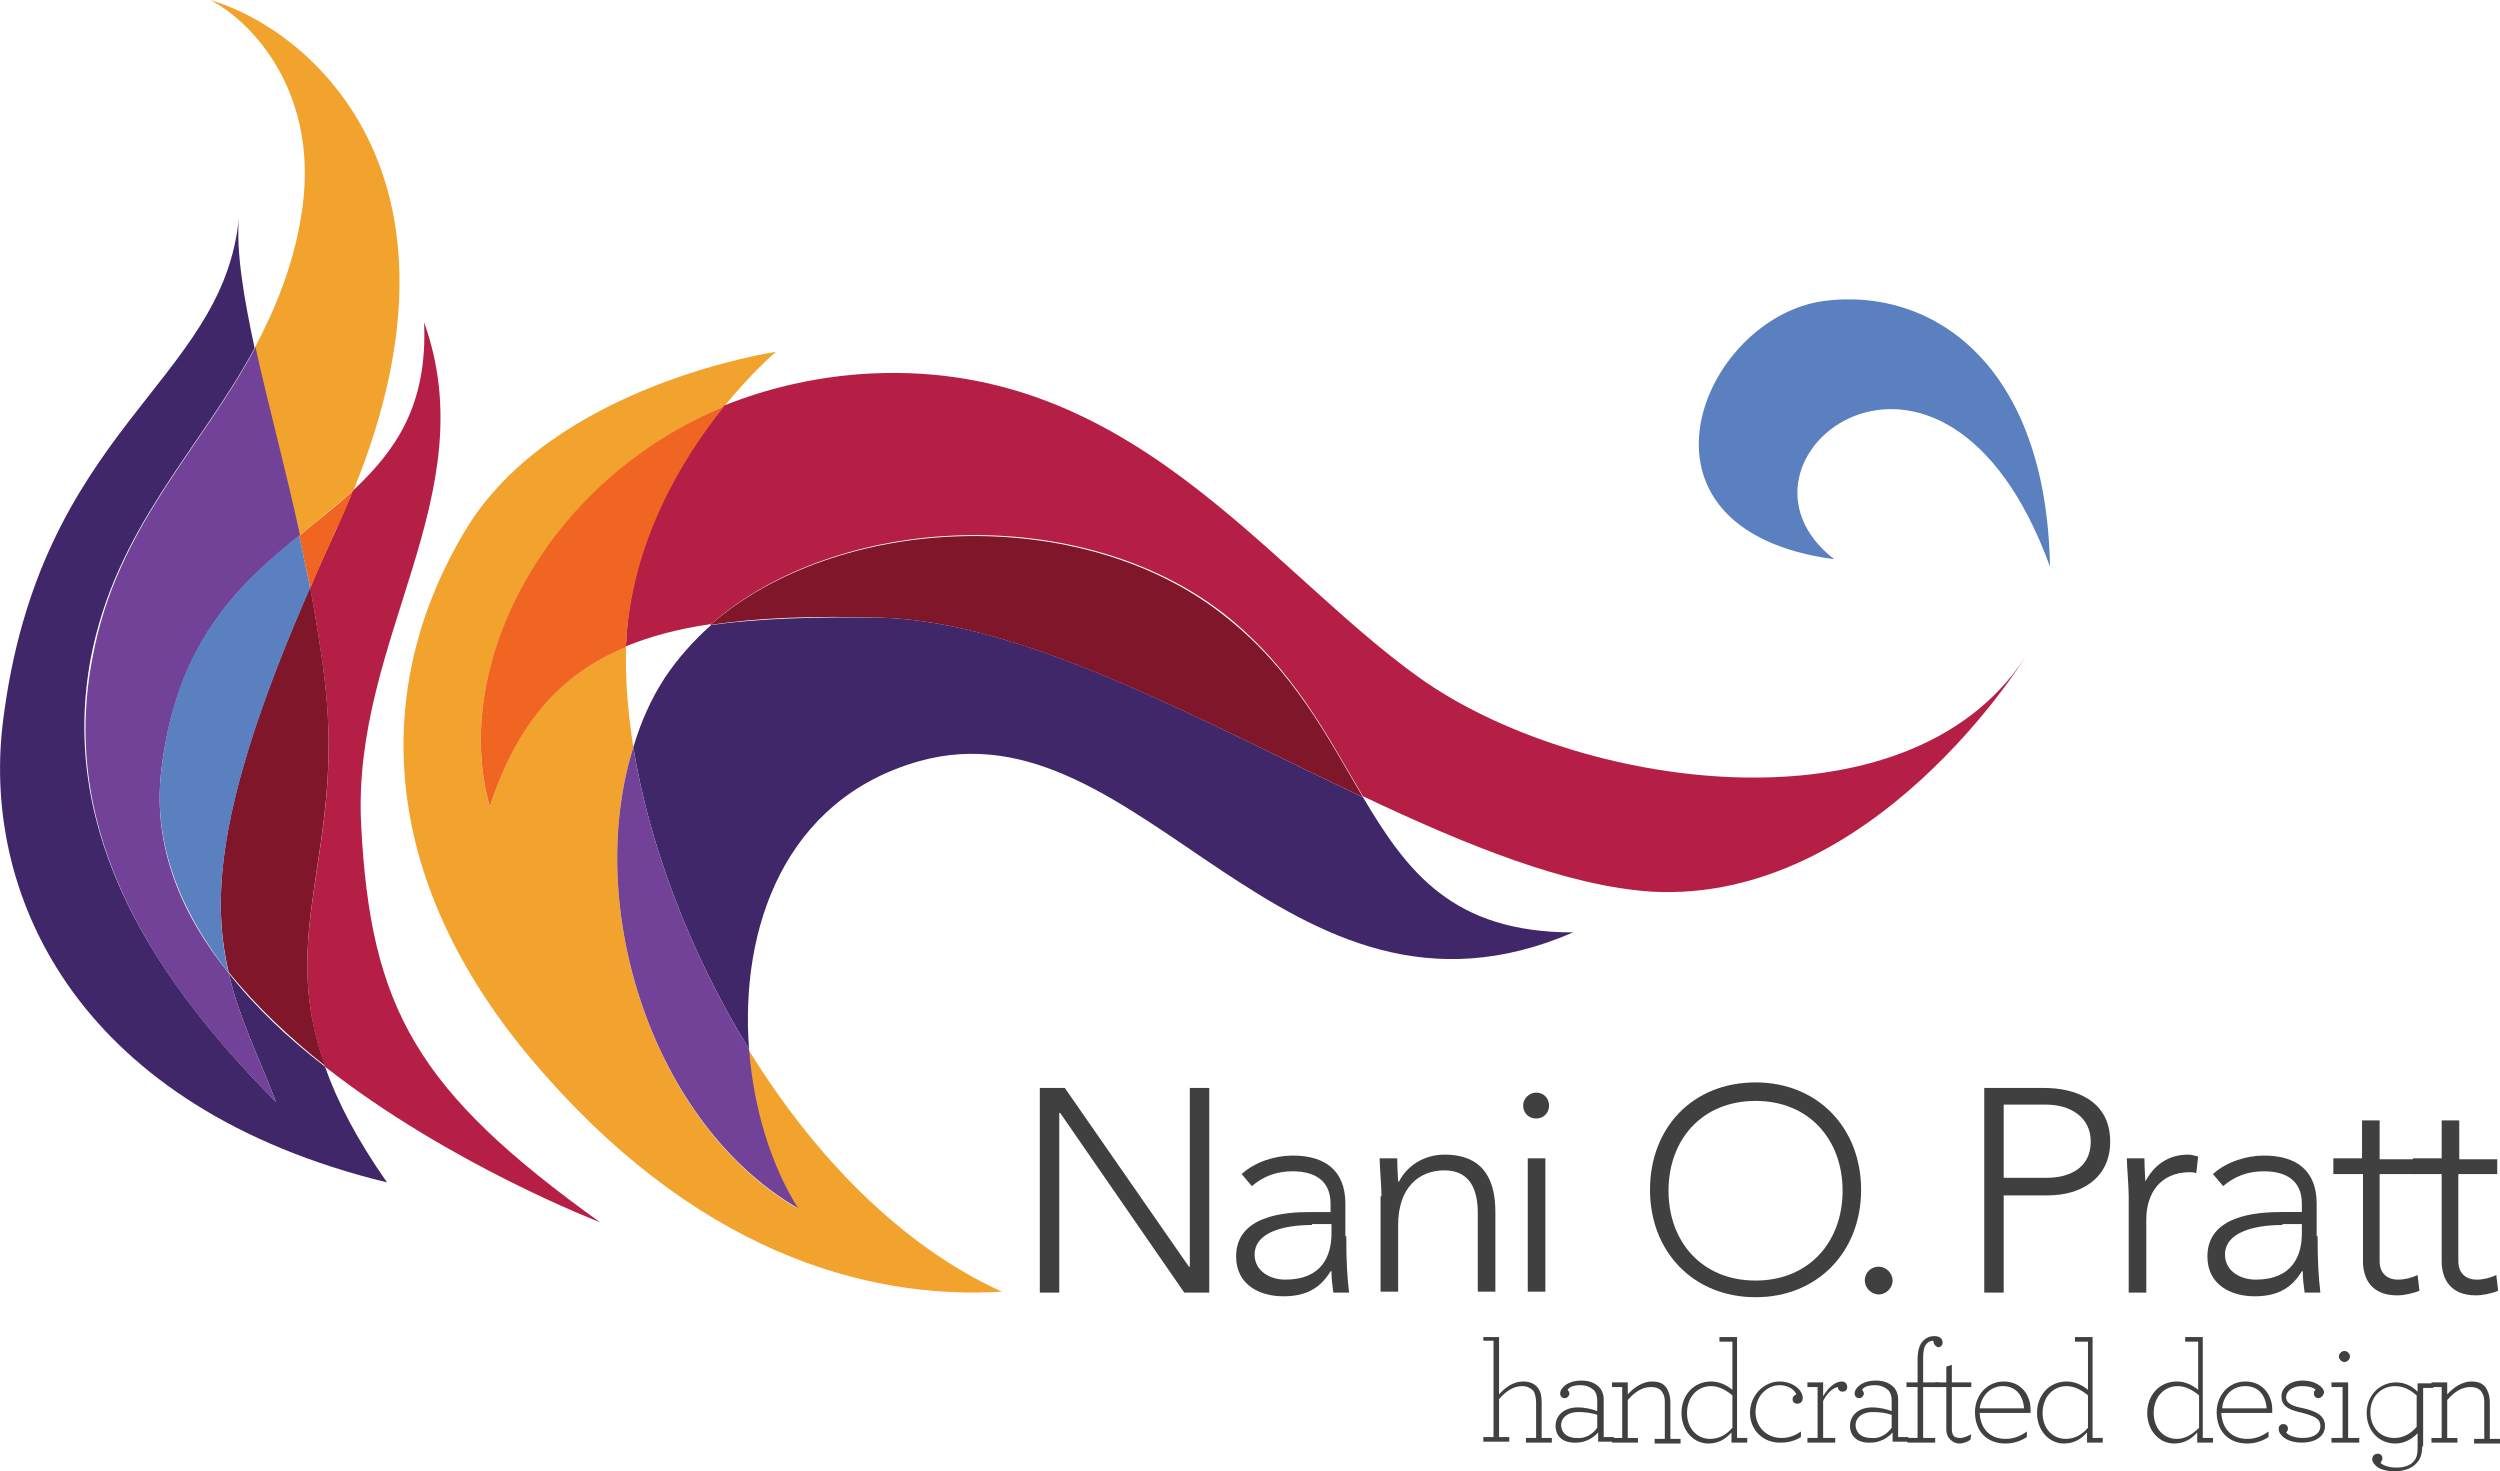 <svg  xmlns="http://www.w3.org/2000/svg" xmlns:xlink="http://www.w3.org/1999/xlink" x="0px" y="0px"
	 viewBox="0 0 270 158.9" xml:space="preserve">
<g>
	<path fill="#404041" d="M160.2,144.9v-0.5h1.7v6.2c0.6-0.7,1.5-1.4,2.6-1.4c0.8,0,1.3,0.3,1.6,0.7c0.3,0.4,0.4,0.9,0.4,1.5v3.9h1.1
		v0.5h-2.8v-0.5h1.1v-3.8c0-0.5-0.1-1-0.3-1.3c-0.3-0.3-0.7-0.5-1.2-0.5c-1,0-1.8,0.6-2.5,1.4v4.1h1.1v0.5h-2.8v-0.5h1.1v-10.4
		H160.2z"/>
	<path fill="#404041" d="M172.5,154.2v-1.4c-0.6-0.2-1.3-0.3-2-0.3c-1.3,0-1.9,0.7-1.9,1.4c0,0.7,0.5,1.4,1.7,1.4
		C171.2,155.4,172,154.9,172.5,154.2 M168,154c0-1.2,1-2,2.4-2c0.8,0,1.6,0.2,2.1,0.4v-1.2c0-0.4-0.1-0.7-0.3-1
		c-0.3-0.3-0.8-0.6-1.5-0.6c-0.8,0-1.2,0.2-1.4,0.5c0.1,0.1,0.2,0.3,0.2,0.4c0,0.2-0.2,0.5-0.5,0.5c-0.3,0-0.5-0.2-0.5-0.5
		c0-0.6,0.8-1.4,2.3-1.4c0.9,0,1.5,0.3,1.9,0.7c0.3,0.3,0.5,0.8,0.5,1.3v4.1h1.1v0.5h-1.7v-1c-0.5,0.6-1.4,1.1-2.3,1.1
		C168.8,155.9,168,155.1,168,154"/>
	<path fill="#404041" d="M175.8,150.6c0.6-0.7,1.6-1.4,2.6-1.4c0.9,0,1.4,0.3,1.7,0.9c0.2,0.4,0.3,0.8,0.3,1.4v3.9h1.1v0.5h-2.8
		v-0.5h1.1v-3.8c0-0.4,0-0.8-0.2-1.1c-0.2-0.5-0.7-0.7-1.3-0.7c-1,0-1.8,0.6-2.5,1.4v4.1h1.1v0.5h-2.8v-0.5h1.1v-5.5h-1.1v-0.5h1.7
		V150.6z"/>
	<path fill="#404041" d="M187.1,154.2v-3.5c-0.6-0.5-1.4-1-2.3-1c-1.5,0-2.6,1.2-2.6,2.9c0,1.7,1.1,2.8,2.5,2.8
		C185.7,155.4,186.5,154.9,187.1,154.2 M181.6,152.6c0-1.9,1.3-3.4,3.2-3.4c0.9,0,1.7,0.4,2.3,0.9v-5.2h-1.4v-0.5h1.9v10.9h1.1v0.5
		h-1.7v-1.1c-0.6,0.7-1.4,1.2-2.5,1.2C182.9,155.9,181.6,154.5,181.6,152.6"/>
	<path fill="#404041" d="M189,152.6c0-1.9,1.5-3.4,3.2-3.4c1.4,0,2.5,0.9,2.5,1.8c0,0.3-0.2,0.6-0.6,0.6c-0.2,0-0.5-0.1-0.5-0.5
		c0-0.2,0.1-0.4,0.4-0.5c-0.2-0.6-1-1-1.8-1c-1.3,0-2.6,1.1-2.6,2.9c0,1.6,1.2,2.8,2.8,2.8c0.7,0,1.4-0.2,2.1-0.7l0,0.6
		c-0.6,0.4-1.4,0.6-2.1,0.6C190.5,155.9,189,154.5,189,152.6"/>
	<path fill="#404041" d="M199.5,149.8c0,0.3-0.2,0.5-0.5,0.5c-0.3,0-0.5-0.2-0.5-0.5c-0.6,0.1-1.2,0.7-1.6,1.5v4h1.3v0.5h-3v-0.5
		h1.1v-5.5h-1.1v-0.5h1.7v1.5c0.5-0.9,1.3-1.6,2-1.6C199.3,149.2,199.5,149.5,199.5,149.8"/>
	<path fill="#404041" d="M204.3,154.2v-1.4c-0.6-0.2-1.3-0.3-2-0.3c-1.3,0-1.9,0.7-1.9,1.4c0,0.7,0.5,1.4,1.7,1.4
		C203,155.4,203.8,154.9,204.3,154.2 M199.8,154c0-1.2,1-2,2.4-2c0.8,0,1.6,0.2,2.1,0.4v-1.2c0-0.4-0.1-0.7-0.3-1
		c-0.3-0.3-0.8-0.6-1.5-0.6c-0.8,0-1.2,0.2-1.4,0.5c0.1,0.1,0.2,0.3,0.2,0.4c0,0.2-0.2,0.5-0.5,0.5c-0.3,0-0.5-0.2-0.5-0.5
		c0-0.6,0.8-1.4,2.3-1.4c0.9,0,1.5,0.3,1.9,0.7c0.3,0.3,0.5,0.8,0.5,1.3v4.1h1.1v0.5h-1.7v-1c-0.5,0.6-1.4,1.1-2.3,1.1
		C200.6,155.9,199.8,155.1,199.8,154"/>
	<path fill="#404041" d="M208.8,144.8c-0.3,0-0.5,0.1-0.7,0.3c-0.3,0.3-0.4,0.8-0.4,1.5v2.7h1.7v0.5h-1.7v5.5h1.3v0.5h-3v-0.5h1.1
		v-5.5h-1.2v-0.5h1.2v-2.5c0-0.9,0.2-1.6,0.6-2c0.3-0.3,0.7-0.5,1.2-0.5c0.5,0,0.9,0.2,0.9,0.7c0,0.3-0.2,0.5-0.5,0.5
		C209,145.4,208.8,145.1,208.8,144.8"/>
	<path fill="#404041" d="M210.4,155.2c-0.1-0.2-0.2-0.5-0.2-0.8v-4.6h-1.2v-0.5h1.2v-1.7l0.6-0.2v1.9h2.1v0.5h-2.1v4.5
		c0,0.2,0,0.4,0.1,0.6c0.1,0.3,0.4,0.4,0.8,0.4c0.4,0,0.8-0.2,1.2-0.4l-0.1,0.6c-0.3,0.2-0.7,0.4-1.2,0.4
		C211.1,155.9,210.7,155.6,210.4,155.2"/>
	<path fill="#404041" d="M213.8,152.1h4.8c-0.1-1.3-0.8-2.4-2.3-2.4C215,149.7,214,150.7,213.8,152.1 M213.8,152.6
		c0.1,1.8,1.2,2.8,2.8,2.8c0.9,0,1.6-0.3,2.3-0.8l0,0.6c-0.6,0.4-1.4,0.7-2.3,0.7c-2,0-3.3-1.3-3.3-3.4c0-1.8,1.3-3.3,3.1-3.3
		c1.9,0,2.9,1.5,2.9,3c0,0.2,0,0.3,0,0.4H213.8z"/>
	<path fill="#404041" d="M225.5,154.2v-3.5c-0.6-0.5-1.4-1-2.3-1c-1.5,0-2.6,1.2-2.6,2.9c0,1.7,1.1,2.8,2.5,2.8
		C224.1,155.4,224.9,154.9,225.5,154.2 M220,152.6c0-1.9,1.3-3.4,3.2-3.4c0.9,0,1.7,0.4,2.3,0.9v-5.2h-1.4v-0.5h1.9v10.9h1.1v0.5
		h-1.7v-1.1c-0.6,0.7-1.4,1.2-2.5,1.2C221.3,155.9,220,154.5,220,152.6"/>
	<path fill="#404041" d="M237.5,154.2v-3.5c-0.6-0.5-1.4-1-2.3-1c-1.5,0-2.6,1.2-2.6,2.9c0,1.7,1.1,2.8,2.5,2.8
		C236,155.4,236.8,154.9,237.5,154.2 M231.9,152.6c0-1.9,1.3-3.4,3.2-3.4c0.9,0,1.7,0.4,2.3,0.9v-5.2h-1.4v-0.5h1.9v10.9h1.1v0.5
		h-1.7v-1.1c-0.6,0.7-1.4,1.2-2.5,1.2C233.2,155.9,231.9,154.5,231.9,152.6"/>
	<path fill="#404041" d="M240,152.1h4.8c-0.1-1.3-0.8-2.4-2.3-2.4C241.1,149.7,240.1,150.7,240,152.1 M239.9,152.6
		c0.1,1.8,1.2,2.8,2.8,2.8c0.9,0,1.6-0.3,2.3-0.8l0,0.6c-0.6,0.4-1.4,0.7-2.3,0.7c-2,0-3.3-1.3-3.3-3.4c0-1.8,1.3-3.3,3.1-3.3
		c1.9,0,2.9,1.5,2.9,3c0,0.2,0,0.3,0,0.4H239.9z"/>
	<path fill="#404041" d="M250.4,151c-0.3,0-0.5-0.2-0.5-0.5c0-0.1,0-0.3,0.2-0.4c-0.3-0.3-0.9-0.4-1.5-0.4c-1.1,0-1.7,0.6-1.7,1.2
		c0,0.7,0.8,1,1.9,1.2c1.2,0.3,2.3,0.7,2.3,1.9c0,1.1-1,1.8-2.5,1.8c-1,0-1.8-0.3-2.2-0.8c-0.2-0.2-0.3-0.4-0.3-0.7
		c0-0.3,0.2-0.5,0.5-0.5c0.3,0,0.5,0.2,0.5,0.5c0,0.2-0.1,0.3-0.2,0.4c0.2,0.3,0.9,0.6,1.8,0.6c1.2,0,1.9-0.5,1.9-1.3
		c0-0.9-0.9-1.1-1.9-1.4c-1.3-0.3-2.3-0.6-2.3-1.8c0-1,1-1.7,2.3-1.7c0.9,0,1.6,0.3,2,0.7c0.2,0.2,0.3,0.4,0.3,0.6
		C250.9,150.8,250.6,151,250.4,151"/>
	<path fill="#404041" d="M252.6,146.5c0-0.3,0.3-0.6,0.6-0.6s0.6,0.3,0.6,0.6c0,0.3-0.3,0.6-0.6,0.6S252.6,146.8,252.6,146.5
		 M251.8,155.3h1.2v-5.5h-1.2v-0.5h1.8v6h1.2v0.5h-3V155.3z"/>
	<path fill="#404041" d="M256,152.5c0,1.6,1,2.8,2.6,2.8c1,0,1.8-0.5,2.4-1.2v-3.4c-0.6-0.5-1.3-1-2.3-1
		C257.1,149.7,256,150.9,256,152.5 M261.6,156.2c0,0.8-0.2,1.4-0.6,1.8c-0.5,0.6-1.4,0.9-2.4,0.9c-1,0-1.8-0.3-2.1-0.7
		c-0.2-0.2-0.3-0.4-0.3-0.6c0-0.4,0.3-0.6,0.6-0.6c0.3,0,0.5,0.2,0.5,0.5c0,0.2-0.1,0.3-0.2,0.5c0.2,0.2,0.8,0.5,1.7,0.5
		c0.8,0,1.5-0.2,1.9-0.7c0.3-0.3,0.4-0.8,0.4-1.4v-1.6c-0.6,0.6-1.4,1.1-2.4,1.1c-1.8,0-3.1-1.4-3.1-3.3c0-1.8,1.3-3.3,3.2-3.3
		c0.9,0,1.7,0.4,2.3,1v-0.9h1.7v0.5h-1.1V156.2z"/>
	<path fill="#404041" d="M264.3,150.6c0.6-0.7,1.6-1.4,2.6-1.4c0.9,0,1.4,0.3,1.7,0.9c0.2,0.4,0.3,0.8,0.3,1.4v3.9h1.1v0.5h-2.8
		v-0.5h1.1v-3.8c0-0.4,0-0.8-0.2-1.1c-0.2-0.5-0.7-0.7-1.3-0.7c-1,0-1.8,0.6-2.5,1.4v4.1h1.1v0.5h-2.8v-0.5h1.1v-5.5h-1.1v-0.5h1.7
		V150.6z"/>
	<path fill="#40276A" d="M24.7,105.1c1.1,4.8,3.2,8.9,5.1,13.9c-12.6-12.7-23.6-28.6-20-47.9C12.5,57,21.5,48.7,27.5,37.6
		c-1.2-5.6-2-10.4-1.7-14.1c-1.7,18-21.6,22.6-25.5,54.6c-2.3,19.2,8.6,41.6,41.5,49.6c-3.3-4.7-5.4-8.8-6.7-12.5
		C31.2,112.2,27.6,108.8,24.7,105.1"/>
	<path fill="#B61F45" d="M39,89c-1-20,13.5-35.5,6.8-54.2c0.4,9-3.1,13.9-7.7,18.2c-0.6,1.4-1.2,2.8-1.8,4.2c-1,2.2-2,4.3-2.8,6.3
		c0.6,3.3,1.2,6.8,1.6,10.3c2.1,18.2-5.2,26.8,0,41.4C48.6,125.8,64.8,132,64.8,132C45,117.8,40,108.9,39,89"/>
	<path fill="#801629" d="M35.1,73.7c-0.4-3.5-1-6.9-1.6-10.3c-9.8,22.4-10.8,33.1-8.8,41.6c3,3.7,6.6,7.1,10.4,10.1
		C29.9,100.6,37.2,91.9,35.1,73.7"/>
	<path fill="#F1A32E" d="M38.2,52.9C52.2,18.5,33.1,3,22.7,0c4.5,2.3,12.1,10.2,9.8,23.5c-0.9,5.4-2.8,9.9-5,14.1
		c1.3,6,3.2,12.8,4.8,20.3C34.3,56.2,36.3,54.6,38.2,52.9"/>
	<path fill="#724198" d="M29.8,119c-1.9-5-4-9.1-5.1-13.9c-5.1-6.3-8.2-13.6-7.3-21.7c1.6-14,8.4-20.3,15-25.6
		c-1.6-7.4-3.5-14.3-4.8-20.3c-6,11.2-15,19.4-17.6,33.5C6.2,90.4,17.2,106.4,29.8,119"/>
	<path fill="#F16522" d="M33.5,63.5c0.9-2,1.8-4.1,2.8-6.3c0.7-1.4,1.3-2.8,1.8-4.2c-1.8,1.7-3.8,3.2-5.8,4.9
		C32.7,59.7,33.1,61.6,33.5,63.5"/>
	<path fill="#5A80C0" d="M17.4,83.4c-0.9,8,2.3,15.3,7.3,21.7c-2-8.4-1-19.2,8.8-41.6c-0.4-1.9-0.8-3.8-1.2-5.7
		C25.8,63.1,18.9,69.4,17.4,83.4"/>
	<path fill="#F1A32E" d="M68.4,80.7c-0.5-3.2-0.8-6.4-0.8-9.3c0-0.5,0-1,0-1.5c-7.3,3-11.8,8.3-14.7,17.2
		c-4.3-15.1,6-35.1,25.3-43.2c3.1-3.8,5.6-5.9,5.6-5.9s-24,3.5-33.5,19.2c-9.5,15.7-10.4,36.3,7,57.1c17.5,20.8,36.1,26.1,50.9,25.2
		c-11-5-20.4-14.8-27.4-26.2c0.5,6.4,2.4,12.6,5.3,17.2C70.5,121.4,63,98,68.4,80.7"/>
	<path fill="#40276A" d="M76.8,67.5c-1.9,1.7-3.6,3.6-5,5.7c-1.5,2.3-2.6,4.8-3.4,7.5c1.7,10.5,6.1,22.2,12.5,32.6
		c-1-13,3.8-27,18.4-31.1c24-6.7,39.4,32,70.6,18.5c-13,0-17.9-6.5-22.7-14.6c-17.8-8.4-36.6-19-52.2-19.4
		C87.9,66.6,81.9,66.8,76.8,67.5"/>
	<path fill="#724198" d="M86.2,130.5c-2.9-4.6-4.8-10.7-5.3-17.2c-6.4-10.4-10.8-22.1-12.5-32.6C63,98,70.5,121.4,86.2,130.5"/>
	<path fill="#B61F45" d="M153.3,73.2c-16.8-12-31.6-34.8-60.3-32.8c-5.4,0.4-10.3,1.6-14.8,3.4c-4.5,5.6-10.2,14.7-10.6,26
		c2.7-1.1,5.7-1.9,9.2-2.4c13.7-12,39.9-13.2,55.4-1.1c7.5,5.9,11.2,13.3,15,19.7c11.2,5.3,22,9.7,31.2,10.3
		c24,1.3,40.3-25.3,40.3-25.3C205.9,90.6,170.1,85.2,153.3,73.2"/>
	<path fill="#F16522" d="M52.9,87.1c2.9-8.8,7.4-14.2,14.7-17.2c0.5-11.3,6.1-20.4,10.6-26C58.9,51.9,48.6,71.9,52.9,87.1"/>
	<path fill="#801629" d="M132.1,66.4c-15.4-12.1-41.7-10.9-55.4,1.1c5.1-0.8,11.1-1,18.3-0.8c15.5,0.4,34.4,11,52.2,19.4
		C143.4,79.7,139.7,72.3,132.1,66.4"/>
	<path fill="#5A80C0" d="M198.1,60.4c-13.8-10.7,11.8-30.8,23.3,0.8C221,39.1,208.5,31,197,32.5C183.7,34.3,174.3,57.2,198.1,60.4"
		/>
	<polygon fill="#404041" points="112.3,117.5 115,117.5 128.4,136.8 128.5,136.8 128.5,117.5 130.6,117.5 130.6,139.6 127.9,139.6 
		114.5,120.2 114.4,120.2 114.4,139.6 112.3,139.6 	"/>
	<path fill="#404041" d="M141.7,132.3c-3.1,0-6.2,0.8-6.2,3.2c0,1.8,1.7,2.7,3.3,2.7c4,0,5-2.6,5-5v-1H141.7z M145.4,133.5
		c0,2.8,0.1,4.4,0.3,6.1H144c-0.1-0.7-0.2-1.5-0.2-2.3h-0.1c-1.1,1.8-2.6,2.7-5.1,2.7c-2.5,0-5.1-1.2-5.1-4.3c0-4.4,5.2-4.8,8-4.8
		h2.2V130c0-2.5-1.7-3.5-4.1-3.5c-1.7,0-3.1,0.5-4.4,1.6l-1.1-1.3c1.4-1.3,3.6-2,5.5-2c3.5,0,5.7,1.6,5.7,5.2V133.5z"/>
	<path fill="#404041" d="M149.2,129.2c0-1.1-0.2-3.3-0.2-4.1h1.9c0,1.1,0.1,2.3,0.1,2.5h0.1c0.8-1.6,2.6-2.9,4.9-2.9
		c4.5,0,5.5,3.1,5.5,6.2v8.6h-1.9v-8.5c0-2.3-0.7-4.6-3.6-4.6c-2.8,0-5,1.9-5,5.9v7.2h-1.9V129.2z"/>
	<path fill="#404041" d="M165,125.1h1.9v14.4H165V125.1z M165.9,118c0.8,0,1.4,0.6,1.4,1.4s-0.6,1.4-1.4,1.4c-0.8,0-1.4-0.6-1.4-1.4
		S165.2,118,165.9,118"/>
	<path fill="#404041" d="M189.6,138.3c5.8,0,9.4-4.2,9.4-9.7s-3.6-9.7-9.4-9.7c-5.8,0-9.4,4.2-9.4,9.7S183.8,138.3,189.6,138.3
		 M189.6,116.9c6.7,0,11.4,4.9,11.4,11.6s-4.7,11.6-11.4,11.6c-6.7,0-11.4-4.9-11.4-11.6S182.8,116.9,189.6,116.9"/>
	<path fill="#404041" d="M202.9,136.8c0.8,0,1.5,0.7,1.5,1.5c0,0.8-0.7,1.5-1.5,1.5c-0.8,0-1.5-0.7-1.5-1.5
		C201.4,137.4,202.1,136.8,202.9,136.8"/>
	<path fill="#404041" d="M216.4,127.2h4.7c2.3,0,4.7-1,4.7-3.9c0-2.8-2.4-4-4.8-4h-4.6V127.2z M214.4,117.5h6.4
		c3.1,0,7.1,1.2,7.1,5.8c0,4-3.2,5.8-6.7,5.8h-4.8v10.5h-2.1V117.5z"/>
	<path fill="#404041" d="M229.9,129.2c0-1.1-0.2-3.3-0.2-4.1h1.9c0,1.1,0.1,2.3,0.1,2.5c0.9-1.7,2.4-2.9,4.6-2.9
		c0.4,0,0.7,0.1,1.1,0.2l-0.2,1.8c-0.3-0.1-0.5-0.1-0.7-0.1c-3.2,0-4.7,2.3-4.7,5.1v7.9h-1.9V129.2z"/>
	<path fill="#404041" d="M246.5,132.3c-3.1,0-6.2,0.8-6.2,3.2c0,1.8,1.7,2.7,3.3,2.7c4,0,5-2.6,5-5v-1H246.5z M250.3,133.5
		c0,2.8,0.1,4.4,0.3,6.1h-1.7c-0.1-0.7-0.2-1.5-0.2-2.3h-0.1c-1.1,1.8-2.6,2.7-5.1,2.7c-2.5,0-5.1-1.2-5.1-4.3c0-4.4,5.2-4.8,8-4.8
		h2.2V130c0-2.5-1.7-3.5-4.1-3.5c-1.7,0-3.1,0.5-4.4,1.6l-1.1-1.3c1.4-1.3,3.6-2,5.5-2c3.5,0,5.7,1.6,5.7,5.2V133.5z"/>
	<path fill="#404041" d="M261.1,126.8H257v9.4c0,1.3,0.8,2,2,2c0.7,0,1.5-0.2,2.1-0.5l0.2,1.7c-0.7,0.3-1.7,0.5-2.4,0.5
		c-2.7,0-3.7-1.7-3.7-3.7v-9.4H252v-1.7h3.1V121h1.9v4.2h4.1V126.8z"/>
	<path fill="#404041" d="M269.6,126.8h-4.1v9.4c0,1.3,0.8,2,2,2c0.7,0,1.5-0.2,2.1-0.5l0.2,1.7c-0.7,0.3-1.7,0.5-2.4,0.5
		c-2.7,0-3.7-1.7-3.7-3.7v-9.4h-3.1v-1.7h3.1V121h1.9v4.2h4.1V126.8z"/>
</g>
</svg>
